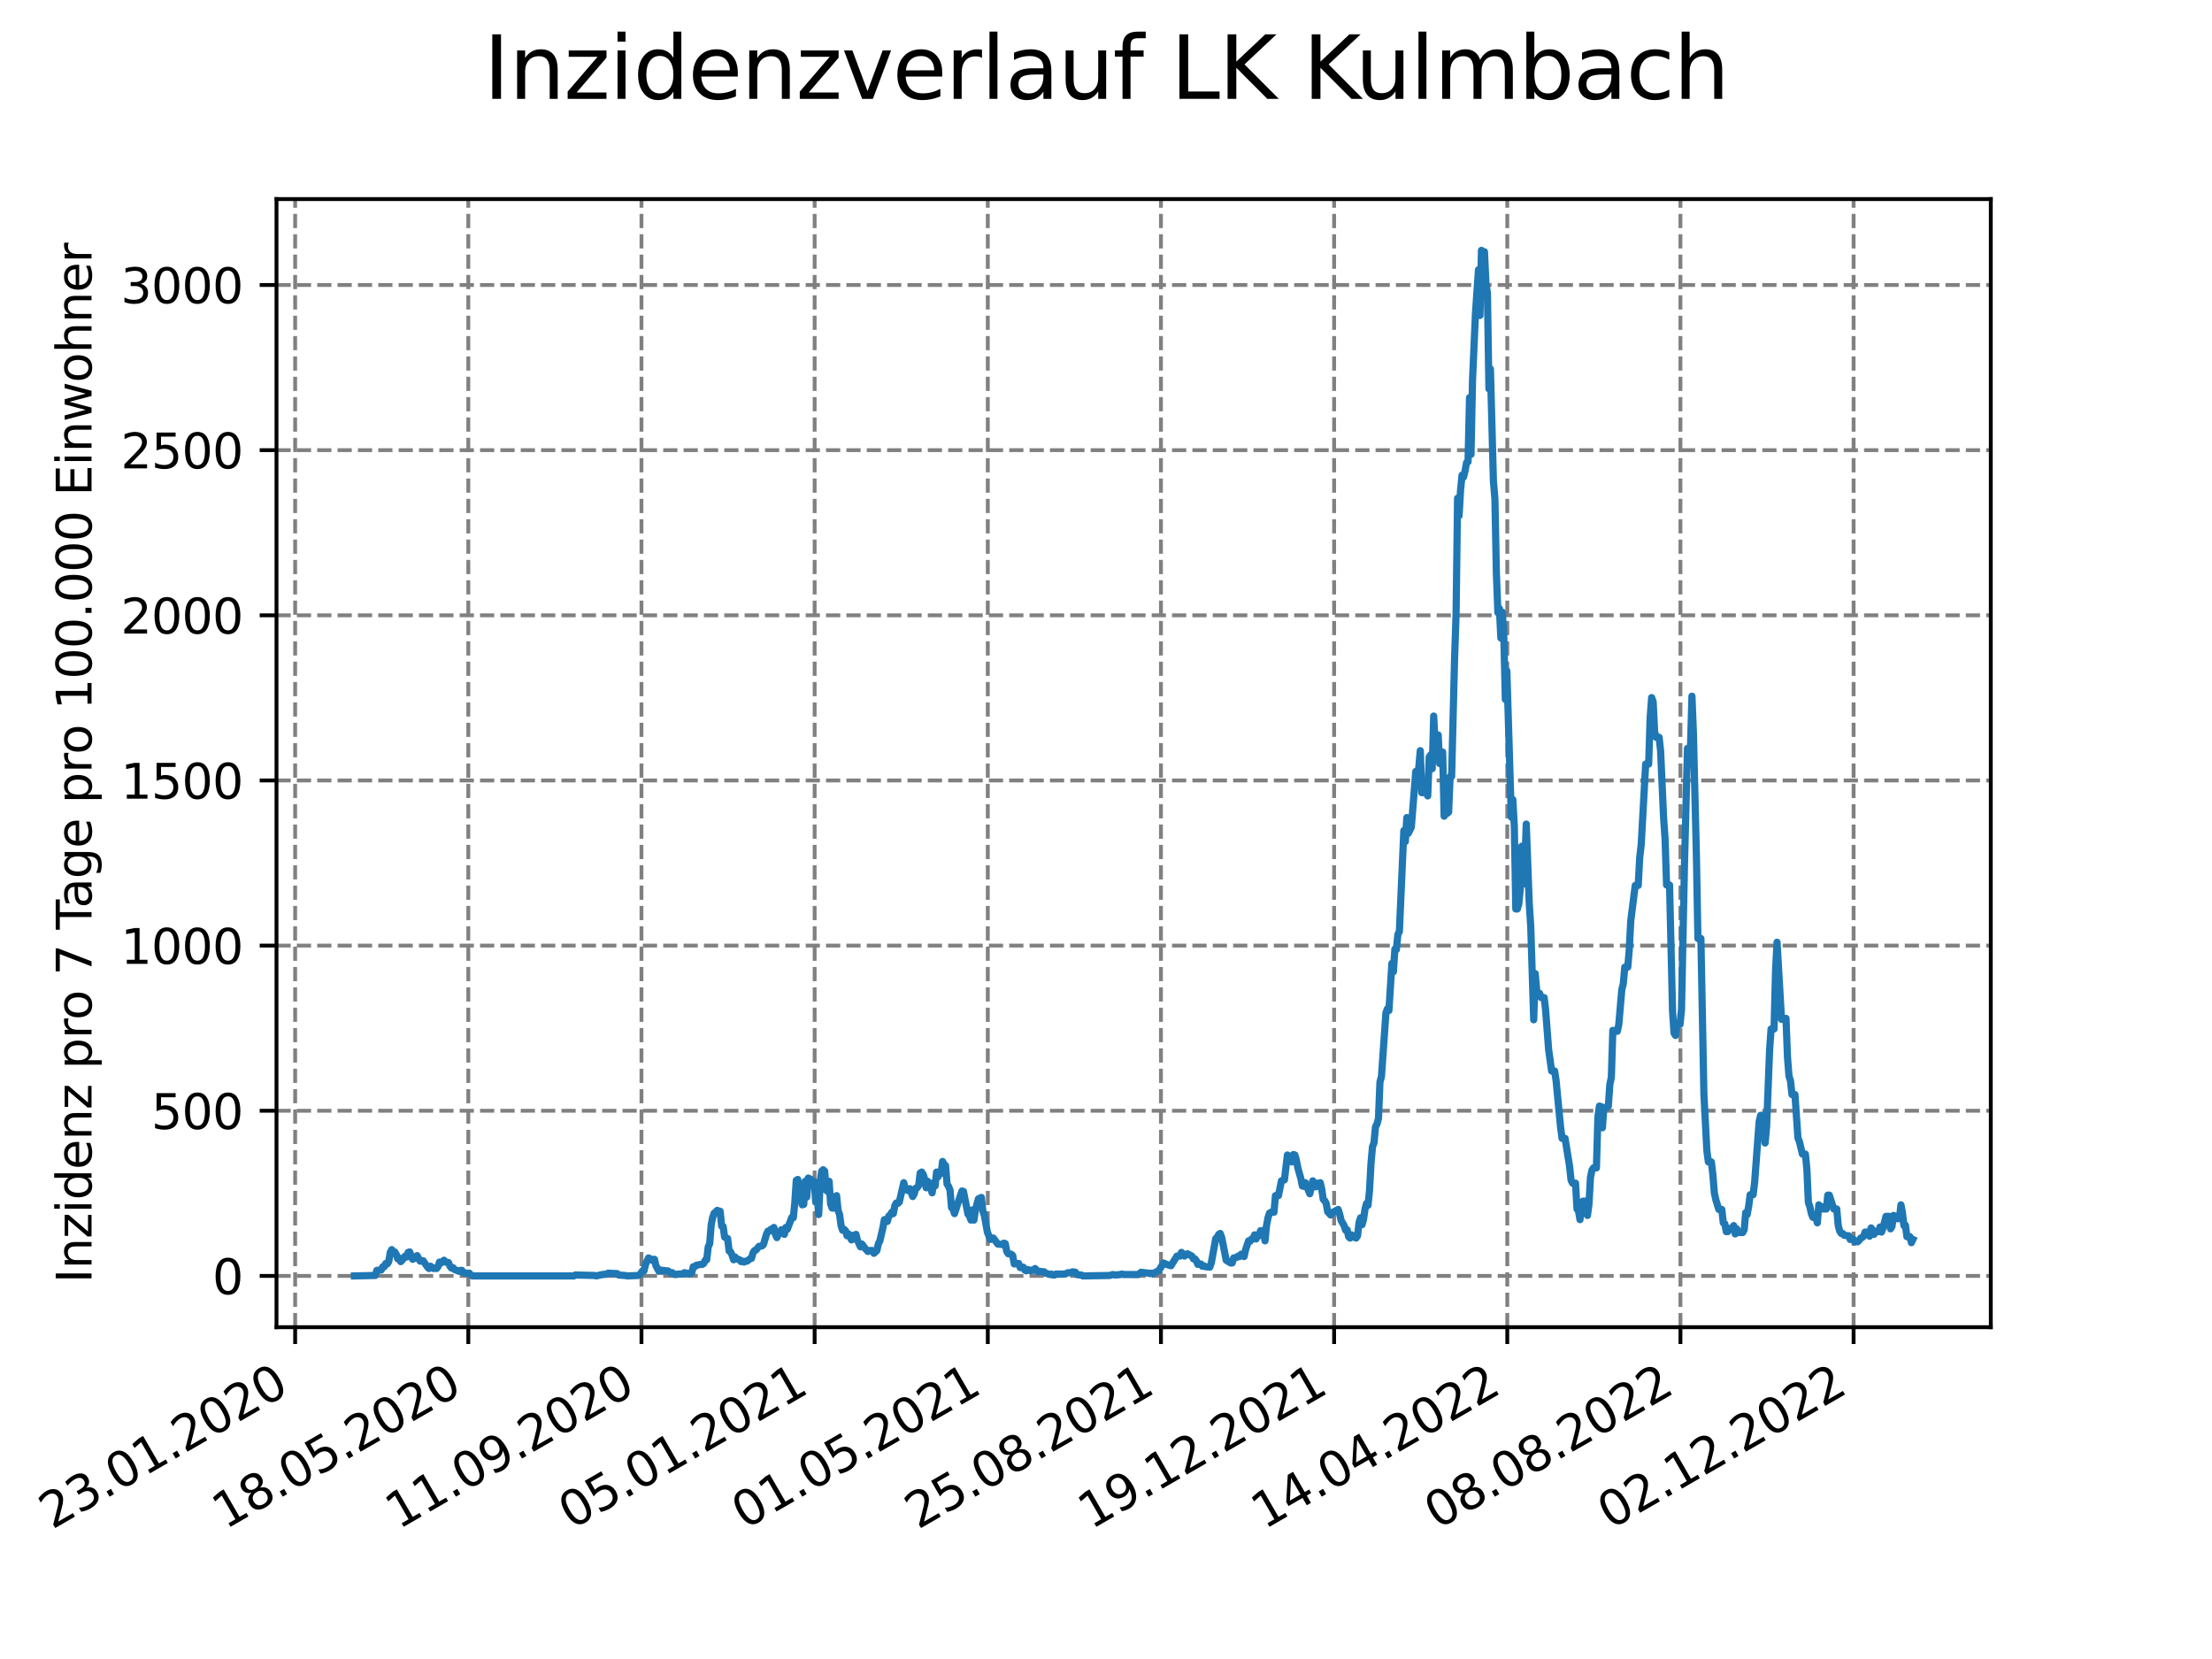 <?xml version="1.0" encoding="utf-8" standalone="no"?>
<!DOCTYPE svg PUBLIC "-//W3C//DTD SVG 1.1//EN"
  "http://www.w3.org/Graphics/SVG/1.1/DTD/svg11.dtd">
<svg xmlns:xlink="http://www.w3.org/1999/xlink" width="460.8pt" height="345.6pt" viewBox="0 0 460.8 345.6" xmlns="http://www.w3.org/2000/svg" version="1.1">
 <defs>
  <style type="text/css">*{stroke-linejoin: round; stroke-linecap: butt}</style>
 </defs>
 <g id="figure_1">
  <g id="patch_1">
   <path d="M 0 345.6 
L 460.8 345.6 
L 460.8 0 
L 0 0 
z
" style="fill: #ffffff"/>
  </g>
  <g id="axes_1">
   <g id="patch_2">
    <path d="M 57.6 276.48 
L 414.72 276.48 
L 414.72 41.472 
L 57.6 41.472 
z
" style="fill: #ffffff"/>
   </g>
   <g id="matplotlib.axis_1">
    <g id="xtick_1">
     <g id="line2d_1">
      <path d="M 61.485 276.48 
L 61.485 41.472 
" clip-path="url(#p7629618ef4)" style="fill: none; stroke-dasharray: 2.96,1.28; stroke-dashoffset: 0; stroke: #808080; stroke-width: 0.8"/>
     </g>
     <g id="line2d_2">
      <defs>
       <path id="m0c448366a6" d="M 0 0 
L 0 3.5 
" style="stroke: #000000; stroke-width: 0.8"/>
      </defs>
      <g>
       <use xlink:href="#m0c448366a6" x="61.485" y="276.48" style="stroke: #000000; stroke-width: 0.8"/>
      </g>
     </g>
     <g id="text_1">
      <!-- 23.01.2020 -->
      <g transform="translate(10.859 318.689) rotate(-30) scale(0.1 -0.1)">
       <defs>
        <path id="DejaVuSans-32" d="M 1228 531 
L 3431 531 
L 3431 0 
L 469 0 
L 469 531 
Q 828 903 1448 1529 
Q 2069 2156 2228 2338 
Q 2531 2678 2651 2914 
Q 2772 3150 2772 3378 
Q 2772 3750 2511 3984 
Q 2250 4219 1831 4219 
Q 1534 4219 1204 4116 
Q 875 4013 500 3803 
L 500 4441 
Q 881 4594 1212 4672 
Q 1544 4750 1819 4750 
Q 2544 4750 2975 4387 
Q 3406 4025 3406 3419 
Q 3406 3131 3298 2873 
Q 3191 2616 2906 2266 
Q 2828 2175 2409 1742 
Q 1991 1309 1228 531 
z
" transform="scale(0.016)"/>
        <path id="DejaVuSans-33" d="M 2597 2516 
Q 3050 2419 3304 2112 
Q 3559 1806 3559 1356 
Q 3559 666 3084 287 
Q 2609 -91 1734 -91 
Q 1441 -91 1130 -33 
Q 819 25 488 141 
L 488 750 
Q 750 597 1062 519 
Q 1375 441 1716 441 
Q 2309 441 2620 675 
Q 2931 909 2931 1356 
Q 2931 1769 2642 2001 
Q 2353 2234 1838 2234 
L 1294 2234 
L 1294 2753 
L 1863 2753 
Q 2328 2753 2575 2939 
Q 2822 3125 2822 3475 
Q 2822 3834 2567 4026 
Q 2313 4219 1838 4219 
Q 1578 4219 1281 4162 
Q 984 4106 628 3988 
L 628 4550 
Q 988 4650 1302 4700 
Q 1616 4750 1894 4750 
Q 2613 4750 3031 4423 
Q 3450 4097 3450 3541 
Q 3450 3153 3228 2886 
Q 3006 2619 2597 2516 
z
" transform="scale(0.016)"/>
        <path id="DejaVuSans-2e" d="M 684 794 
L 1344 794 
L 1344 0 
L 684 0 
L 684 794 
z
" transform="scale(0.016)"/>
        <path id="DejaVuSans-30" d="M 2034 4250 
Q 1547 4250 1301 3770 
Q 1056 3291 1056 2328 
Q 1056 1369 1301 889 
Q 1547 409 2034 409 
Q 2525 409 2770 889 
Q 3016 1369 3016 2328 
Q 3016 3291 2770 3770 
Q 2525 4250 2034 4250 
z
M 2034 4750 
Q 2819 4750 3233 4129 
Q 3647 3509 3647 2328 
Q 3647 1150 3233 529 
Q 2819 -91 2034 -91 
Q 1250 -91 836 529 
Q 422 1150 422 2328 
Q 422 3509 836 4129 
Q 1250 4750 2034 4750 
z
" transform="scale(0.016)"/>
        <path id="DejaVuSans-31" d="M 794 531 
L 1825 531 
L 1825 4091 
L 703 3866 
L 703 4441 
L 1819 4666 
L 2450 4666 
L 2450 531 
L 3481 531 
L 3481 0 
L 794 0 
L 794 531 
z
" transform="scale(0.016)"/>
       </defs>
       <use xlink:href="#DejaVuSans-32"/>
       <use xlink:href="#DejaVuSans-33" x="63.623"/>
       <use xlink:href="#DejaVuSans-2e" x="127.246"/>
       <use xlink:href="#DejaVuSans-30" x="159.033"/>
       <use xlink:href="#DejaVuSans-31" x="222.656"/>
       <use xlink:href="#DejaVuSans-2e" x="286.279"/>
       <use xlink:href="#DejaVuSans-32" x="318.066"/>
       <use xlink:href="#DejaVuSans-30" x="381.689"/>
       <use xlink:href="#DejaVuSans-32" x="445.312"/>
       <use xlink:href="#DejaVuSans-30" x="508.936"/>
      </g>
     </g>
    </g>
    <g id="xtick_2">
     <g id="line2d_3">
      <path d="M 97.557 276.48 
L 97.557 41.472 
" clip-path="url(#p7629618ef4)" style="fill: none; stroke-dasharray: 2.96,1.28; stroke-dashoffset: 0; stroke: #808080; stroke-width: 0.8"/>
     </g>
     <g id="line2d_4">
      <g>
       <use xlink:href="#m0c448366a6" x="97.557" y="276.48" style="stroke: #000000; stroke-width: 0.8"/>
      </g>
     </g>
     <g id="text_2">
      <!-- 18.05.2020 -->
      <g transform="translate(46.932 318.689) rotate(-30) scale(0.1 -0.1)">
       <defs>
        <path id="DejaVuSans-38" d="M 2034 2216 
Q 1584 2216 1326 1975 
Q 1069 1734 1069 1313 
Q 1069 891 1326 650 
Q 1584 409 2034 409 
Q 2484 409 2743 651 
Q 3003 894 3003 1313 
Q 3003 1734 2745 1975 
Q 2488 2216 2034 2216 
z
M 1403 2484 
Q 997 2584 770 2862 
Q 544 3141 544 3541 
Q 544 4100 942 4425 
Q 1341 4750 2034 4750 
Q 2731 4750 3128 4425 
Q 3525 4100 3525 3541 
Q 3525 3141 3298 2862 
Q 3072 2584 2669 2484 
Q 3125 2378 3379 2068 
Q 3634 1759 3634 1313 
Q 3634 634 3220 271 
Q 2806 -91 2034 -91 
Q 1263 -91 848 271 
Q 434 634 434 1313 
Q 434 1759 690 2068 
Q 947 2378 1403 2484 
z
M 1172 3481 
Q 1172 3119 1398 2916 
Q 1625 2713 2034 2713 
Q 2441 2713 2670 2916 
Q 2900 3119 2900 3481 
Q 2900 3844 2670 4047 
Q 2441 4250 2034 4250 
Q 1625 4250 1398 4047 
Q 1172 3844 1172 3481 
z
" transform="scale(0.016)"/>
        <path id="DejaVuSans-35" d="M 691 4666 
L 3169 4666 
L 3169 4134 
L 1269 4134 
L 1269 2991 
Q 1406 3038 1543 3061 
Q 1681 3084 1819 3084 
Q 2600 3084 3056 2656 
Q 3513 2228 3513 1497 
Q 3513 744 3044 326 
Q 2575 -91 1722 -91 
Q 1428 -91 1123 -41 
Q 819 9 494 109 
L 494 744 
Q 775 591 1075 516 
Q 1375 441 1709 441 
Q 2250 441 2565 725 
Q 2881 1009 2881 1497 
Q 2881 1984 2565 2268 
Q 2250 2553 1709 2553 
Q 1456 2553 1204 2497 
Q 953 2441 691 2322 
L 691 4666 
z
" transform="scale(0.016)"/>
       </defs>
       <use xlink:href="#DejaVuSans-31"/>
       <use xlink:href="#DejaVuSans-38" x="63.623"/>
       <use xlink:href="#DejaVuSans-2e" x="127.246"/>
       <use xlink:href="#DejaVuSans-30" x="159.033"/>
       <use xlink:href="#DejaVuSans-35" x="222.656"/>
       <use xlink:href="#DejaVuSans-2e" x="286.279"/>
       <use xlink:href="#DejaVuSans-32" x="318.066"/>
       <use xlink:href="#DejaVuSans-30" x="381.689"/>
       <use xlink:href="#DejaVuSans-32" x="445.312"/>
       <use xlink:href="#DejaVuSans-30" x="508.936"/>
      </g>
     </g>
    </g>
    <g id="xtick_3">
     <g id="line2d_5">
      <path d="M 133.63 276.48 
L 133.63 41.472 
" clip-path="url(#p7629618ef4)" style="fill: none; stroke-dasharray: 2.96,1.28; stroke-dashoffset: 0; stroke: #808080; stroke-width: 0.8"/>
     </g>
     <g id="line2d_6">
      <g>
       <use xlink:href="#m0c448366a6" x="133.63" y="276.48" style="stroke: #000000; stroke-width: 0.8"/>
      </g>
     </g>
     <g id="text_3">
      <!-- 11.09.2020 -->
      <g transform="translate(83.005 318.689) rotate(-30) scale(0.1 -0.1)">
       <defs>
        <path id="DejaVuSans-39" d="M 703 97 
L 703 672 
Q 941 559 1184 500 
Q 1428 441 1663 441 
Q 2288 441 2617 861 
Q 2947 1281 2994 2138 
Q 2813 1869 2534 1725 
Q 2256 1581 1919 1581 
Q 1219 1581 811 2004 
Q 403 2428 403 3163 
Q 403 3881 828 4315 
Q 1253 4750 1959 4750 
Q 2769 4750 3195 4129 
Q 3622 3509 3622 2328 
Q 3622 1225 3098 567 
Q 2575 -91 1691 -91 
Q 1453 -91 1209 -44 
Q 966 3 703 97 
z
M 1959 2075 
Q 2384 2075 2632 2365 
Q 2881 2656 2881 3163 
Q 2881 3666 2632 3958 
Q 2384 4250 1959 4250 
Q 1534 4250 1286 3958 
Q 1038 3666 1038 3163 
Q 1038 2656 1286 2365 
Q 1534 2075 1959 2075 
z
" transform="scale(0.016)"/>
       </defs>
       <use xlink:href="#DejaVuSans-31"/>
       <use xlink:href="#DejaVuSans-31" x="63.623"/>
       <use xlink:href="#DejaVuSans-2e" x="127.246"/>
       <use xlink:href="#DejaVuSans-30" x="159.033"/>
       <use xlink:href="#DejaVuSans-39" x="222.656"/>
       <use xlink:href="#DejaVuSans-2e" x="286.279"/>
       <use xlink:href="#DejaVuSans-32" x="318.066"/>
       <use xlink:href="#DejaVuSans-30" x="381.689"/>
       <use xlink:href="#DejaVuSans-32" x="445.312"/>
       <use xlink:href="#DejaVuSans-30" x="508.936"/>
      </g>
     </g>
    </g>
    <g id="xtick_4">
     <g id="line2d_7">
      <path d="M 169.703 276.48 
L 169.703 41.472 
" clip-path="url(#p7629618ef4)" style="fill: none; stroke-dasharray: 2.96,1.28; stroke-dashoffset: 0; stroke: #808080; stroke-width: 0.8"/>
     </g>
     <g id="line2d_8">
      <g>
       <use xlink:href="#m0c448366a6" x="169.703" y="276.48" style="stroke: #000000; stroke-width: 0.8"/>
      </g>
     </g>
     <g id="text_4">
      <!-- 05.01.2021 -->
      <g transform="translate(119.078 318.689) rotate(-30) scale(0.1 -0.1)">
       <use xlink:href="#DejaVuSans-30"/>
       <use xlink:href="#DejaVuSans-35" x="63.623"/>
       <use xlink:href="#DejaVuSans-2e" x="127.246"/>
       <use xlink:href="#DejaVuSans-30" x="159.033"/>
       <use xlink:href="#DejaVuSans-31" x="222.656"/>
       <use xlink:href="#DejaVuSans-2e" x="286.279"/>
       <use xlink:href="#DejaVuSans-32" x="318.066"/>
       <use xlink:href="#DejaVuSans-30" x="381.689"/>
       <use xlink:href="#DejaVuSans-32" x="445.312"/>
       <use xlink:href="#DejaVuSans-31" x="508.936"/>
      </g>
     </g>
    </g>
    <g id="xtick_5">
     <g id="line2d_9">
      <path d="M 205.775 276.48 
L 205.775 41.472 
" clip-path="url(#p7629618ef4)" style="fill: none; stroke-dasharray: 2.96,1.28; stroke-dashoffset: 0; stroke: #808080; stroke-width: 0.8"/>
     </g>
     <g id="line2d_10">
      <g>
       <use xlink:href="#m0c448366a6" x="205.775" y="276.48" style="stroke: #000000; stroke-width: 0.8"/>
      </g>
     </g>
     <g id="text_5">
      <!-- 01.05.2021 -->
      <g transform="translate(155.15 318.689) rotate(-30) scale(0.1 -0.1)">
       <use xlink:href="#DejaVuSans-30"/>
       <use xlink:href="#DejaVuSans-31" x="63.623"/>
       <use xlink:href="#DejaVuSans-2e" x="127.246"/>
       <use xlink:href="#DejaVuSans-30" x="159.033"/>
       <use xlink:href="#DejaVuSans-35" x="222.656"/>
       <use xlink:href="#DejaVuSans-2e" x="286.279"/>
       <use xlink:href="#DejaVuSans-32" x="318.066"/>
       <use xlink:href="#DejaVuSans-30" x="381.689"/>
       <use xlink:href="#DejaVuSans-32" x="445.312"/>
       <use xlink:href="#DejaVuSans-31" x="508.936"/>
      </g>
     </g>
    </g>
    <g id="xtick_6">
     <g id="line2d_11">
      <path d="M 241.848 276.48 
L 241.848 41.472 
" clip-path="url(#p7629618ef4)" style="fill: none; stroke-dasharray: 2.96,1.28; stroke-dashoffset: 0; stroke: #808080; stroke-width: 0.8"/>
     </g>
     <g id="line2d_12">
      <g>
       <use xlink:href="#m0c448366a6" x="241.848" y="276.48" style="stroke: #000000; stroke-width: 0.8"/>
      </g>
     </g>
     <g id="text_6">
      <!-- 25.08.2021 -->
      <g transform="translate(191.223 318.689) rotate(-30) scale(0.1 -0.1)">
       <use xlink:href="#DejaVuSans-32"/>
       <use xlink:href="#DejaVuSans-35" x="63.623"/>
       <use xlink:href="#DejaVuSans-2e" x="127.246"/>
       <use xlink:href="#DejaVuSans-30" x="159.033"/>
       <use xlink:href="#DejaVuSans-38" x="222.656"/>
       <use xlink:href="#DejaVuSans-2e" x="286.279"/>
       <use xlink:href="#DejaVuSans-32" x="318.066"/>
       <use xlink:href="#DejaVuSans-30" x="381.689"/>
       <use xlink:href="#DejaVuSans-32" x="445.312"/>
       <use xlink:href="#DejaVuSans-31" x="508.936"/>
      </g>
     </g>
    </g>
    <g id="xtick_7">
     <g id="line2d_13">
      <path d="M 277.921 276.48 
L 277.921 41.472 
" clip-path="url(#p7629618ef4)" style="fill: none; stroke-dasharray: 2.96,1.28; stroke-dashoffset: 0; stroke: #808080; stroke-width: 0.8"/>
     </g>
     <g id="line2d_14">
      <g>
       <use xlink:href="#m0c448366a6" x="277.921" y="276.48" style="stroke: #000000; stroke-width: 0.8"/>
      </g>
     </g>
     <g id="text_7">
      <!-- 19.12.2021 -->
      <g transform="translate(227.296 318.689) rotate(-30) scale(0.1 -0.1)">
       <use xlink:href="#DejaVuSans-31"/>
       <use xlink:href="#DejaVuSans-39" x="63.623"/>
       <use xlink:href="#DejaVuSans-2e" x="127.246"/>
       <use xlink:href="#DejaVuSans-31" x="159.033"/>
       <use xlink:href="#DejaVuSans-32" x="222.656"/>
       <use xlink:href="#DejaVuSans-2e" x="286.279"/>
       <use xlink:href="#DejaVuSans-32" x="318.066"/>
       <use xlink:href="#DejaVuSans-30" x="381.689"/>
       <use xlink:href="#DejaVuSans-32" x="445.312"/>
       <use xlink:href="#DejaVuSans-31" x="508.936"/>
      </g>
     </g>
    </g>
    <g id="xtick_8">
     <g id="line2d_15">
      <path d="M 313.994 276.48 
L 313.994 41.472 
" clip-path="url(#p7629618ef4)" style="fill: none; stroke-dasharray: 2.96,1.28; stroke-dashoffset: 0; stroke: #808080; stroke-width: 0.8"/>
     </g>
     <g id="line2d_16">
      <g>
       <use xlink:href="#m0c448366a6" x="313.994" y="276.48" style="stroke: #000000; stroke-width: 0.8"/>
      </g>
     </g>
     <g id="text_8">
      <!-- 14.04.2022 -->
      <g transform="translate(263.368 318.689) rotate(-30) scale(0.1 -0.1)">
       <defs>
        <path id="DejaVuSans-34" d="M 2419 4116 
L 825 1625 
L 2419 1625 
L 2419 4116 
z
M 2253 4666 
L 3047 4666 
L 3047 1625 
L 3713 1625 
L 3713 1100 
L 3047 1100 
L 3047 0 
L 2419 0 
L 2419 1100 
L 313 1100 
L 313 1709 
L 2253 4666 
z
" transform="scale(0.016)"/>
       </defs>
       <use xlink:href="#DejaVuSans-31"/>
       <use xlink:href="#DejaVuSans-34" x="63.623"/>
       <use xlink:href="#DejaVuSans-2e" x="127.246"/>
       <use xlink:href="#DejaVuSans-30" x="159.033"/>
       <use xlink:href="#DejaVuSans-34" x="222.656"/>
       <use xlink:href="#DejaVuSans-2e" x="286.279"/>
       <use xlink:href="#DejaVuSans-32" x="318.066"/>
       <use xlink:href="#DejaVuSans-30" x="381.689"/>
       <use xlink:href="#DejaVuSans-32" x="445.312"/>
       <use xlink:href="#DejaVuSans-32" x="508.936"/>
      </g>
     </g>
    </g>
    <g id="xtick_9">
     <g id="line2d_17">
      <path d="M 350.066 276.48 
L 350.066 41.472 
" clip-path="url(#p7629618ef4)" style="fill: none; stroke-dasharray: 2.96,1.28; stroke-dashoffset: 0; stroke: #808080; stroke-width: 0.8"/>
     </g>
     <g id="line2d_18">
      <g>
       <use xlink:href="#m0c448366a6" x="350.066" y="276.48" style="stroke: #000000; stroke-width: 0.8"/>
      </g>
     </g>
     <g id="text_9">
      <!-- 08.08.2022 -->
      <g transform="translate(299.441 318.689) rotate(-30) scale(0.1 -0.1)">
       <use xlink:href="#DejaVuSans-30"/>
       <use xlink:href="#DejaVuSans-38" x="63.623"/>
       <use xlink:href="#DejaVuSans-2e" x="127.246"/>
       <use xlink:href="#DejaVuSans-30" x="159.033"/>
       <use xlink:href="#DejaVuSans-38" x="222.656"/>
       <use xlink:href="#DejaVuSans-2e" x="286.279"/>
       <use xlink:href="#DejaVuSans-32" x="318.066"/>
       <use xlink:href="#DejaVuSans-30" x="381.689"/>
       <use xlink:href="#DejaVuSans-32" x="445.312"/>
       <use xlink:href="#DejaVuSans-32" x="508.936"/>
      </g>
     </g>
    </g>
    <g id="xtick_10">
     <g id="line2d_19">
      <path d="M 386.139 276.48 
L 386.139 41.472 
" clip-path="url(#p7629618ef4)" style="fill: none; stroke-dasharray: 2.96,1.28; stroke-dashoffset: 0; stroke: #808080; stroke-width: 0.8"/>
     </g>
     <g id="line2d_20">
      <g>
       <use xlink:href="#m0c448366a6" x="386.139" y="276.48" style="stroke: #000000; stroke-width: 0.8"/>
      </g>
     </g>
     <g id="text_10">
      <!-- 02.12.2022 -->
      <g transform="translate(335.514 318.689) rotate(-30) scale(0.1 -0.1)">
       <use xlink:href="#DejaVuSans-30"/>
       <use xlink:href="#DejaVuSans-32" x="63.623"/>
       <use xlink:href="#DejaVuSans-2e" x="127.246"/>
       <use xlink:href="#DejaVuSans-31" x="159.033"/>
       <use xlink:href="#DejaVuSans-32" x="222.656"/>
       <use xlink:href="#DejaVuSans-2e" x="286.279"/>
       <use xlink:href="#DejaVuSans-32" x="318.066"/>
       <use xlink:href="#DejaVuSans-30" x="381.689"/>
       <use xlink:href="#DejaVuSans-32" x="445.312"/>
       <use xlink:href="#DejaVuSans-32" x="508.936"/>
      </g>
     </g>
    </g>
   </g>
   <g id="matplotlib.axis_2">
    <g id="ytick_1">
     <g id="line2d_21">
      <path d="M 57.6 265.798 
L 414.72 265.798 
" clip-path="url(#p7629618ef4)" style="fill: none; stroke-dasharray: 2.96,1.28; stroke-dashoffset: 0; stroke: #808080; stroke-width: 0.8"/>
     </g>
     <g id="line2d_22">
      <defs>
       <path id="m4fe80137ae" d="M 0 0 
L -3.5 0 
" style="stroke: #000000; stroke-width: 0.8"/>
      </defs>
      <g>
       <use xlink:href="#m4fe80137ae" x="57.6" y="265.798" style="stroke: #000000; stroke-width: 0.8"/>
      </g>
     </g>
     <g id="text_11">
      <!-- 0 -->
      <g transform="translate(44.237 269.597) scale(0.1 -0.1)">
       <use xlink:href="#DejaVuSans-30"/>
      </g>
     </g>
    </g>
    <g id="ytick_2">
     <g id="line2d_23">
      <path d="M 57.6 231.393 
L 414.72 231.393 
" clip-path="url(#p7629618ef4)" style="fill: none; stroke-dasharray: 2.96,1.28; stroke-dashoffset: 0; stroke: #808080; stroke-width: 0.8"/>
     </g>
     <g id="line2d_24">
      <g>
       <use xlink:href="#m4fe80137ae" x="57.6" y="231.393" style="stroke: #000000; stroke-width: 0.8"/>
      </g>
     </g>
     <g id="text_12">
      <!-- 500 -->
      <g transform="translate(31.512 235.192) scale(0.1 -0.1)">
       <use xlink:href="#DejaVuSans-35"/>
       <use xlink:href="#DejaVuSans-30" x="63.623"/>
       <use xlink:href="#DejaVuSans-30" x="127.246"/>
      </g>
     </g>
    </g>
    <g id="ytick_3">
     <g id="line2d_25">
      <path d="M 57.6 196.988 
L 414.72 196.988 
" clip-path="url(#p7629618ef4)" style="fill: none; stroke-dasharray: 2.96,1.28; stroke-dashoffset: 0; stroke: #808080; stroke-width: 0.8"/>
     </g>
     <g id="line2d_26">
      <g>
       <use xlink:href="#m4fe80137ae" x="57.6" y="196.988" style="stroke: #000000; stroke-width: 0.8"/>
      </g>
     </g>
     <g id="text_13">
      <!-- 1000 -->
      <g transform="translate(25.15 200.787) scale(0.1 -0.1)">
       <use xlink:href="#DejaVuSans-31"/>
       <use xlink:href="#DejaVuSans-30" x="63.623"/>
       <use xlink:href="#DejaVuSans-30" x="127.246"/>
       <use xlink:href="#DejaVuSans-30" x="190.869"/>
      </g>
     </g>
    </g>
    <g id="ytick_4">
     <g id="line2d_27">
      <path d="M 57.6 162.583 
L 414.72 162.583 
" clip-path="url(#p7629618ef4)" style="fill: none; stroke-dasharray: 2.96,1.28; stroke-dashoffset: 0; stroke: #808080; stroke-width: 0.8"/>
     </g>
     <g id="line2d_28">
      <g>
       <use xlink:href="#m4fe80137ae" x="57.6" y="162.583" style="stroke: #000000; stroke-width: 0.8"/>
      </g>
     </g>
     <g id="text_14">
      <!-- 1500 -->
      <g transform="translate(25.15 166.382) scale(0.1 -0.1)">
       <use xlink:href="#DejaVuSans-31"/>
       <use xlink:href="#DejaVuSans-35" x="63.623"/>
       <use xlink:href="#DejaVuSans-30" x="127.246"/>
       <use xlink:href="#DejaVuSans-30" x="190.869"/>
      </g>
     </g>
    </g>
    <g id="ytick_5">
     <g id="line2d_29">
      <path d="M 57.6 128.177 
L 414.72 128.177 
" clip-path="url(#p7629618ef4)" style="fill: none; stroke-dasharray: 2.96,1.28; stroke-dashoffset: 0; stroke: #808080; stroke-width: 0.8"/>
     </g>
     <g id="line2d_30">
      <g>
       <use xlink:href="#m4fe80137ae" x="57.6" y="128.177" style="stroke: #000000; stroke-width: 0.8"/>
      </g>
     </g>
     <g id="text_15">
      <!-- 2000 -->
      <g transform="translate(25.15 131.977) scale(0.1 -0.1)">
       <use xlink:href="#DejaVuSans-32"/>
       <use xlink:href="#DejaVuSans-30" x="63.623"/>
       <use xlink:href="#DejaVuSans-30" x="127.246"/>
       <use xlink:href="#DejaVuSans-30" x="190.869"/>
      </g>
     </g>
    </g>
    <g id="ytick_6">
     <g id="line2d_31">
      <path d="M 57.6 93.772 
L 414.72 93.772 
" clip-path="url(#p7629618ef4)" style="fill: none; stroke-dasharray: 2.96,1.28; stroke-dashoffset: 0; stroke: #808080; stroke-width: 0.8"/>
     </g>
     <g id="line2d_32">
      <g>
       <use xlink:href="#m4fe80137ae" x="57.6" y="93.772" style="stroke: #000000; stroke-width: 0.8"/>
      </g>
     </g>
     <g id="text_16">
      <!-- 2500 -->
      <g transform="translate(25.15 97.572) scale(0.1 -0.1)">
       <use xlink:href="#DejaVuSans-32"/>
       <use xlink:href="#DejaVuSans-35" x="63.623"/>
       <use xlink:href="#DejaVuSans-30" x="127.246"/>
       <use xlink:href="#DejaVuSans-30" x="190.869"/>
      </g>
     </g>
    </g>
    <g id="ytick_7">
     <g id="line2d_33">
      <path d="M 57.6 59.367 
L 414.72 59.367 
" clip-path="url(#p7629618ef4)" style="fill: none; stroke-dasharray: 2.96,1.28; stroke-dashoffset: 0; stroke: #808080; stroke-width: 0.8"/>
     </g>
     <g id="line2d_34">
      <g>
       <use xlink:href="#m4fe80137ae" x="57.6" y="59.367" style="stroke: #000000; stroke-width: 0.8"/>
      </g>
     </g>
     <g id="text_17">
      <!-- 3000 -->
      <g transform="translate(25.15 63.167) scale(0.1 -0.1)">
       <use xlink:href="#DejaVuSans-33"/>
       <use xlink:href="#DejaVuSans-30" x="63.623"/>
       <use xlink:href="#DejaVuSans-30" x="127.246"/>
       <use xlink:href="#DejaVuSans-30" x="190.869"/>
      </g>
     </g>
    </g>
    <g id="text_18">
     <!-- Inzidenz pro 7 Tage pro 100.000 Einwohner -->
     <g transform="translate(19.07 267.301) rotate(-90) scale(0.1 -0.1)">
      <defs>
       <path id="DejaVuSans-49" d="M 628 4666 
L 1259 4666 
L 1259 0 
L 628 0 
L 628 4666 
z
" transform="scale(0.016)"/>
       <path id="DejaVuSans-6e" d="M 3513 2113 
L 3513 0 
L 2938 0 
L 2938 2094 
Q 2938 2591 2744 2837 
Q 2550 3084 2163 3084 
Q 1697 3084 1428 2787 
Q 1159 2491 1159 1978 
L 1159 0 
L 581 0 
L 581 3500 
L 1159 3500 
L 1159 2956 
Q 1366 3272 1645 3428 
Q 1925 3584 2291 3584 
Q 2894 3584 3203 3211 
Q 3513 2838 3513 2113 
z
" transform="scale(0.016)"/>
       <path id="DejaVuSans-7a" d="M 353 3500 
L 3084 3500 
L 3084 2975 
L 922 459 
L 3084 459 
L 3084 0 
L 275 0 
L 275 525 
L 2438 3041 
L 353 3041 
L 353 3500 
z
" transform="scale(0.016)"/>
       <path id="DejaVuSans-69" d="M 603 3500 
L 1178 3500 
L 1178 0 
L 603 0 
L 603 3500 
z
M 603 4863 
L 1178 4863 
L 1178 4134 
L 603 4134 
L 603 4863 
z
" transform="scale(0.016)"/>
       <path id="DejaVuSans-64" d="M 2906 2969 
L 2906 4863 
L 3481 4863 
L 3481 0 
L 2906 0 
L 2906 525 
Q 2725 213 2448 61 
Q 2172 -91 1784 -91 
Q 1150 -91 751 415 
Q 353 922 353 1747 
Q 353 2572 751 3078 
Q 1150 3584 1784 3584 
Q 2172 3584 2448 3432 
Q 2725 3281 2906 2969 
z
M 947 1747 
Q 947 1113 1208 752 
Q 1469 391 1925 391 
Q 2381 391 2643 752 
Q 2906 1113 2906 1747 
Q 2906 2381 2643 2742 
Q 2381 3103 1925 3103 
Q 1469 3103 1208 2742 
Q 947 2381 947 1747 
z
" transform="scale(0.016)"/>
       <path id="DejaVuSans-65" d="M 3597 1894 
L 3597 1613 
L 953 1613 
Q 991 1019 1311 708 
Q 1631 397 2203 397 
Q 2534 397 2845 478 
Q 3156 559 3463 722 
L 3463 178 
Q 3153 47 2828 -22 
Q 2503 -91 2169 -91 
Q 1331 -91 842 396 
Q 353 884 353 1716 
Q 353 2575 817 3079 
Q 1281 3584 2069 3584 
Q 2775 3584 3186 3129 
Q 3597 2675 3597 1894 
z
M 3022 2063 
Q 3016 2534 2758 2815 
Q 2500 3097 2075 3097 
Q 1594 3097 1305 2825 
Q 1016 2553 972 2059 
L 3022 2063 
z
" transform="scale(0.016)"/>
       <path id="DejaVuSans-20" transform="scale(0.016)"/>
       <path id="DejaVuSans-70" d="M 1159 525 
L 1159 -1331 
L 581 -1331 
L 581 3500 
L 1159 3500 
L 1159 2969 
Q 1341 3281 1617 3432 
Q 1894 3584 2278 3584 
Q 2916 3584 3314 3078 
Q 3713 2572 3713 1747 
Q 3713 922 3314 415 
Q 2916 -91 2278 -91 
Q 1894 -91 1617 61 
Q 1341 213 1159 525 
z
M 3116 1747 
Q 3116 2381 2855 2742 
Q 2594 3103 2138 3103 
Q 1681 3103 1420 2742 
Q 1159 2381 1159 1747 
Q 1159 1113 1420 752 
Q 1681 391 2138 391 
Q 2594 391 2855 752 
Q 3116 1113 3116 1747 
z
" transform="scale(0.016)"/>
       <path id="DejaVuSans-72" d="M 2631 2963 
Q 2534 3019 2420 3045 
Q 2306 3072 2169 3072 
Q 1681 3072 1420 2755 
Q 1159 2438 1159 1844 
L 1159 0 
L 581 0 
L 581 3500 
L 1159 3500 
L 1159 2956 
Q 1341 3275 1631 3429 
Q 1922 3584 2338 3584 
Q 2397 3584 2469 3576 
Q 2541 3569 2628 3553 
L 2631 2963 
z
" transform="scale(0.016)"/>
       <path id="DejaVuSans-6f" d="M 1959 3097 
Q 1497 3097 1228 2736 
Q 959 2375 959 1747 
Q 959 1119 1226 758 
Q 1494 397 1959 397 
Q 2419 397 2687 759 
Q 2956 1122 2956 1747 
Q 2956 2369 2687 2733 
Q 2419 3097 1959 3097 
z
M 1959 3584 
Q 2709 3584 3137 3096 
Q 3566 2609 3566 1747 
Q 3566 888 3137 398 
Q 2709 -91 1959 -91 
Q 1206 -91 779 398 
Q 353 888 353 1747 
Q 353 2609 779 3096 
Q 1206 3584 1959 3584 
z
" transform="scale(0.016)"/>
       <path id="DejaVuSans-37" d="M 525 4666 
L 3525 4666 
L 3525 4397 
L 1831 0 
L 1172 0 
L 2766 4134 
L 525 4134 
L 525 4666 
z
" transform="scale(0.016)"/>
       <path id="DejaVuSans-54" d="M -19 4666 
L 3928 4666 
L 3928 4134 
L 2272 4134 
L 2272 0 
L 1638 0 
L 1638 4134 
L -19 4134 
L -19 4666 
z
" transform="scale(0.016)"/>
       <path id="DejaVuSans-61" d="M 2194 1759 
Q 1497 1759 1228 1600 
Q 959 1441 959 1056 
Q 959 750 1161 570 
Q 1363 391 1709 391 
Q 2188 391 2477 730 
Q 2766 1069 2766 1631 
L 2766 1759 
L 2194 1759 
z
M 3341 1997 
L 3341 0 
L 2766 0 
L 2766 531 
Q 2569 213 2275 61 
Q 1981 -91 1556 -91 
Q 1019 -91 701 211 
Q 384 513 384 1019 
Q 384 1609 779 1909 
Q 1175 2209 1959 2209 
L 2766 2209 
L 2766 2266 
Q 2766 2663 2505 2880 
Q 2244 3097 1772 3097 
Q 1472 3097 1187 3025 
Q 903 2953 641 2809 
L 641 3341 
Q 956 3463 1253 3523 
Q 1550 3584 1831 3584 
Q 2591 3584 2966 3190 
Q 3341 2797 3341 1997 
z
" transform="scale(0.016)"/>
       <path id="DejaVuSans-67" d="M 2906 1791 
Q 2906 2416 2648 2759 
Q 2391 3103 1925 3103 
Q 1463 3103 1205 2759 
Q 947 2416 947 1791 
Q 947 1169 1205 825 
Q 1463 481 1925 481 
Q 2391 481 2648 825 
Q 2906 1169 2906 1791 
z
M 3481 434 
Q 3481 -459 3084 -895 
Q 2688 -1331 1869 -1331 
Q 1566 -1331 1297 -1286 
Q 1028 -1241 775 -1147 
L 775 -588 
Q 1028 -725 1275 -790 
Q 1522 -856 1778 -856 
Q 2344 -856 2625 -561 
Q 2906 -266 2906 331 
L 2906 616 
Q 2728 306 2450 153 
Q 2172 0 1784 0 
Q 1141 0 747 490 
Q 353 981 353 1791 
Q 353 2603 747 3093 
Q 1141 3584 1784 3584 
Q 2172 3584 2450 3431 
Q 2728 3278 2906 2969 
L 2906 3500 
L 3481 3500 
L 3481 434 
z
" transform="scale(0.016)"/>
       <path id="DejaVuSans-45" d="M 628 4666 
L 3578 4666 
L 3578 4134 
L 1259 4134 
L 1259 2753 
L 3481 2753 
L 3481 2222 
L 1259 2222 
L 1259 531 
L 3634 531 
L 3634 0 
L 628 0 
L 628 4666 
z
" transform="scale(0.016)"/>
       <path id="DejaVuSans-77" d="M 269 3500 
L 844 3500 
L 1563 769 
L 2278 3500 
L 2956 3500 
L 3675 769 
L 4391 3500 
L 4966 3500 
L 4050 0 
L 3372 0 
L 2619 2869 
L 1863 0 
L 1184 0 
L 269 3500 
z
" transform="scale(0.016)"/>
       <path id="DejaVuSans-68" d="M 3513 2113 
L 3513 0 
L 2938 0 
L 2938 2094 
Q 2938 2591 2744 2837 
Q 2550 3084 2163 3084 
Q 1697 3084 1428 2787 
Q 1159 2491 1159 1978 
L 1159 0 
L 581 0 
L 581 4863 
L 1159 4863 
L 1159 2956 
Q 1366 3272 1645 3428 
Q 1925 3584 2291 3584 
Q 2894 3584 3203 3211 
Q 3513 2838 3513 2113 
z
" transform="scale(0.016)"/>
      </defs>
      <use xlink:href="#DejaVuSans-49"/>
      <use xlink:href="#DejaVuSans-6e" x="29.492"/>
      <use xlink:href="#DejaVuSans-7a" x="92.871"/>
      <use xlink:href="#DejaVuSans-69" x="145.361"/>
      <use xlink:href="#DejaVuSans-64" x="173.145"/>
      <use xlink:href="#DejaVuSans-65" x="236.621"/>
      <use xlink:href="#DejaVuSans-6e" x="298.145"/>
      <use xlink:href="#DejaVuSans-7a" x="361.523"/>
      <use xlink:href="#DejaVuSans-20" x="414.014"/>
      <use xlink:href="#DejaVuSans-70" x="445.801"/>
      <use xlink:href="#DejaVuSans-72" x="509.277"/>
      <use xlink:href="#DejaVuSans-6f" x="548.141"/>
      <use xlink:href="#DejaVuSans-20" x="609.322"/>
      <use xlink:href="#DejaVuSans-37" x="641.109"/>
      <use xlink:href="#DejaVuSans-20" x="704.732"/>
      <use xlink:href="#DejaVuSans-54" x="736.52"/>
      <use xlink:href="#DejaVuSans-61" x="781.104"/>
      <use xlink:href="#DejaVuSans-67" x="842.383"/>
      <use xlink:href="#DejaVuSans-65" x="905.859"/>
      <use xlink:href="#DejaVuSans-20" x="967.383"/>
      <use xlink:href="#DejaVuSans-70" x="999.17"/>
      <use xlink:href="#DejaVuSans-72" x="1062.646"/>
      <use xlink:href="#DejaVuSans-6f" x="1101.51"/>
      <use xlink:href="#DejaVuSans-20" x="1162.691"/>
      <use xlink:href="#DejaVuSans-31" x="1194.479"/>
      <use xlink:href="#DejaVuSans-30" x="1258.102"/>
      <use xlink:href="#DejaVuSans-30" x="1321.725"/>
      <use xlink:href="#DejaVuSans-2e" x="1385.348"/>
      <use xlink:href="#DejaVuSans-30" x="1417.135"/>
      <use xlink:href="#DejaVuSans-30" x="1480.758"/>
      <use xlink:href="#DejaVuSans-30" x="1544.381"/>
      <use xlink:href="#DejaVuSans-20" x="1608.004"/>
      <use xlink:href="#DejaVuSans-45" x="1639.791"/>
      <use xlink:href="#DejaVuSans-69" x="1702.975"/>
      <use xlink:href="#DejaVuSans-6e" x="1730.758"/>
      <use xlink:href="#DejaVuSans-77" x="1794.137"/>
      <use xlink:href="#DejaVuSans-6f" x="1875.924"/>
      <use xlink:href="#DejaVuSans-68" x="1937.105"/>
      <use xlink:href="#DejaVuSans-6e" x="2000.484"/>
      <use xlink:href="#DejaVuSans-65" x="2063.863"/>
      <use xlink:href="#DejaVuSans-72" x="2125.387"/>
     </g>
    </g>
   </g>
   <g id="line2d_35">
    <path d="M 73.833 265.798 
L 78.186 265.702 
L 78.497 264.644 
L 79.43 264.548 
L 79.741 263.875 
L 80.052 263.875 
L 80.363 263.202 
L 80.674 263.298 
L 80.985 262.817 
L 81.296 260.894 
L 81.607 260.317 
L 81.918 260.798 
L 82.229 260.798 
L 82.54 261.279 
L 82.851 262.24 
L 83.162 262.048 
L 83.473 262.817 
L 83.784 262.529 
L 84.406 261.663 
L 84.717 261.856 
L 85.028 260.894 
L 85.339 260.798 
L 85.961 262.336 
L 86.583 262.048 
L 86.894 261.567 
L 87.515 262.721 
L 88.137 262.625 
L 89.07 263.971 
L 89.381 264.259 
L 89.692 263.779 
L 90.314 264.259 
L 90.625 264.163 
L 90.936 264.259 
L 91.247 263.875 
L 91.558 262.913 
L 91.869 263.106 
L 92.491 262.529 
L 92.802 262.913 
L 93.424 263.009 
L 93.735 263.779 
L 94.046 264.163 
L 94.357 264.067 
L 94.668 264.452 
L 95.601 264.836 
L 95.912 264.644 
L 96.223 264.644 
L 96.534 265.125 
L 97.156 265.221 
L 97.778 265.221 
L 98.089 265.606 
L 98.399 265.798 
L 119.546 265.798 
L 119.857 265.606 
L 123.899 265.702 
L 124.21 265.798 
L 125.454 265.509 
L 126.387 265.413 
L 126.698 265.221 
L 128.564 265.317 
L 128.875 265.606 
L 130.119 265.702 
L 130.741 265.798 
L 132.917 265.702 
L 133.228 265.606 
L 133.85 264.74 
L 134.161 264.74 
L 134.472 263.394 
L 135.094 262.048 
L 135.716 262.336 
L 136.027 262.625 
L 136.338 262.336 
L 136.649 263.683 
L 137.271 264.836 
L 137.582 264.548 
L 137.893 264.836 
L 138.204 264.644 
L 138.826 264.74 
L 139.137 264.74 
L 139.759 265.221 
L 140.07 265.125 
L 140.381 265.413 
L 140.692 265.509 
L 141.314 265.413 
L 142.247 265.413 
L 142.557 265.125 
L 143.49 265.317 
L 143.801 265.317 
L 144.112 265.125 
L 144.423 263.875 
L 144.734 263.875 
L 145.045 263.586 
L 145.978 263.394 
L 146.289 263.394 
L 146.6 263.202 
L 146.911 262.529 
L 147.222 262.433 
L 147.533 259.74 
L 147.844 259.067 
L 148.155 255.125 
L 148.466 253.587 
L 148.777 252.722 
L 149.088 252.529 
L 149.399 252.145 
L 150.021 252.337 
L 150.332 255.414 
L 150.643 255.51 
L 150.954 257.721 
L 151.576 258.01 
L 151.887 260.606 
L 152.198 260.798 
L 152.509 261.471 
L 152.82 262.433 
L 153.131 261.856 
L 153.442 262.24 
L 154.063 262.433 
L 154.374 262.817 
L 154.685 262.721 
L 154.996 262.913 
L 155.307 262.721 
L 155.618 262.721 
L 156.24 262.24 
L 156.551 262.144 
L 156.862 260.99 
L 157.173 260.51 
L 157.484 260.413 
L 158.106 259.644 
L 158.728 259.548 
L 159.039 259.26 
L 159.661 257.144 
L 159.972 256.471 
L 160.283 256.471 
L 160.594 256.087 
L 160.905 255.991 
L 161.216 255.702 
L 161.527 257.144 
L 161.838 257.817 
L 162.46 256.567 
L 162.771 256.183 
L 163.082 256.183 
L 163.393 257.144 
L 163.704 255.702 
L 164.015 256.087 
L 164.947 253.587 
L 165.258 253.683 
L 165.569 250.606 
L 165.88 245.895 
L 166.191 245.703 
L 166.813 249.549 
L 167.124 250.991 
L 167.435 250.895 
L 167.746 246.087 
L 168.057 249.356 
L 168.368 245.414 
L 168.99 245.703 
L 169.301 246.28 
L 169.612 246.183 
L 169.923 250.318 
L 170.234 249.068 
L 170.545 253.01 
L 170.856 246.183 
L 171.167 243.972 
L 171.478 243.683 
L 171.789 243.972 
L 172.1 247.914 
L 172.411 248.203 
L 172.722 246.087 
L 173.033 250.799 
L 173.344 251.664 
L 173.655 251.664 
L 173.966 251.375 
L 174.277 249.068 
L 174.588 252.145 
L 174.899 253.01 
L 175.21 255.318 
L 175.521 256.279 
L 175.831 256.087 
L 176.142 256.375 
L 176.453 257.433 
L 176.764 257.048 
L 177.386 258.298 
L 177.697 257.337 
L 178.008 257.337 
L 178.319 257.144 
L 178.63 258.394 
L 179.252 259.74 
L 179.563 259.164 
L 180.185 260.029 
L 180.807 260.702 
L 181.118 260.51 
L 181.74 260.51 
L 182.051 261.087 
L 182.673 260.51 
L 182.984 259.067 
L 183.295 258.49 
L 183.917 255.798 
L 184.228 254.068 
L 184.539 254.356 
L 184.85 254.452 
L 185.161 253.298 
L 185.472 253.106 
L 185.783 252.529 
L 186.094 252.818 
L 186.405 251.183 
L 186.715 250.606 
L 187.026 250.702 
L 187.337 250.414 
L 188.27 246.376 
L 188.581 247.626 
L 188.892 247.914 
L 189.203 248.01 
L 189.514 247.626 
L 190.136 249.26 
L 190.447 248.683 
L 190.758 247.529 
L 191.069 247.433 
L 191.38 246.953 
L 191.691 244.357 
L 192.002 244.164 
L 192.313 244.645 
L 192.624 245.606 
L 192.935 247.433 
L 193.246 246.087 
L 193.557 246.568 
L 194.179 248.491 
L 194.49 246.376 
L 194.801 247.049 
L 195.112 244.164 
L 195.423 245.126 
L 195.734 244.26 
L 196.045 244.453 
L 196.356 241.953 
L 196.667 242.53 
L 196.978 242.818 
L 197.289 246.664 
L 197.599 247.145 
L 197.91 247.914 
L 198.221 251.568 
L 198.532 251.856 
L 198.843 252.818 
L 199.776 249.933 
L 200.398 248.106 
L 200.709 248.203 
L 201.642 252.914 
L 201.953 253.298 
L 202.264 254.164 
L 202.575 252.048 
L 202.886 254.164 
L 203.197 252.048 
L 203.819 249.741 
L 204.441 249.452 
L 204.752 252.337 
L 205.063 253.202 
L 205.685 256.664 
L 206.307 258.202 
L 206.618 257.914 
L 206.929 257.914 
L 207.862 259.164 
L 208.794 259.26 
L 209.105 258.971 
L 209.416 259.067 
L 209.727 260.702 
L 210.038 261.183 
L 210.66 261.279 
L 210.971 261.567 
L 211.282 263.298 
L 212.215 263.202 
L 212.526 264.067 
L 213.148 263.971 
L 213.459 264.548 
L 213.77 264.74 
L 214.081 264.452 
L 214.703 264.74 
L 215.014 264.548 
L 215.325 264.644 
L 215.636 264.259 
L 216.258 264.932 
L 216.569 264.836 
L 217.191 264.932 
L 217.502 264.932 
L 217.813 265.221 
L 218.746 265.509 
L 219.057 265.413 
L 219.368 265.606 
L 219.678 265.606 
L 219.989 265.413 
L 221.855 265.413 
L 222.477 265.125 
L 223.099 265.125 
L 223.41 264.932 
L 224.032 265.029 
L 224.343 265.509 
L 224.965 265.606 
L 225.276 265.606 
L 225.587 265.798 
L 231.184 265.702 
L 231.806 265.509 
L 232.428 265.606 
L 233.361 265.509 
L 233.672 265.413 
L 234.294 265.509 
L 237.093 265.509 
L 237.715 265.029 
L 238.337 265.125 
L 239.27 265.221 
L 239.581 265.317 
L 239.892 265.221 
L 240.203 265.317 
L 241.447 264.644 
L 242.379 263.106 
L 243.001 263.394 
L 243.934 263.683 
L 245.178 261.663 
L 245.8 261.663 
L 246.111 260.894 
L 246.422 261.183 
L 246.733 261.663 
L 247.355 261.183 
L 248.288 261.663 
L 248.599 262.24 
L 248.91 262.24 
L 249.221 262.625 
L 249.532 263.394 
L 250.154 263.298 
L 250.465 263.779 
L 250.776 263.683 
L 251.087 263.875 
L 252.02 263.971 
L 252.331 263.106 
L 253.263 258.01 
L 253.574 257.721 
L 253.885 257.144 
L 254.196 256.952 
L 254.507 257.817 
L 255.44 262.529 
L 256.373 263.106 
L 256.684 263.106 
L 256.995 262.048 
L 257.617 261.952 
L 257.928 261.663 
L 258.239 261.76 
L 258.55 261.279 
L 258.861 261.375 
L 259.172 261.76 
L 259.483 260.317 
L 260.105 258.49 
L 260.416 258.587 
L 260.727 258.106 
L 261.038 258.106 
L 261.349 257.241 
L 261.66 258.106 
L 261.971 257.241 
L 262.282 257.433 
L 262.593 256.375 
L 262.904 256.567 
L 263.215 256.279 
L 263.526 258.49 
L 263.836 255.318 
L 264.147 253.683 
L 264.458 252.722 
L 264.769 252.529 
L 265.391 252.529 
L 265.702 249.068 
L 266.013 248.972 
L 266.324 249.068 
L 266.946 245.991 
L 267.568 245.799 
L 268.19 240.607 
L 269.123 242.049 
L 269.434 240.511 
L 269.745 240.607 
L 270.056 241.664 
L 270.367 243.299 
L 270.989 245.51 
L 271.3 247.049 
L 271.611 247.145 
L 271.922 246.376 
L 272.855 248.683 
L 273.477 245.991 
L 273.788 246.953 
L 274.099 247.241 
L 274.41 246.472 
L 274.721 247.145 
L 275.031 246.376 
L 275.342 247.722 
L 275.653 249.837 
L 275.964 250.125 
L 276.275 250.702 
L 276.586 252.433 
L 277.208 253.106 
L 277.519 252.625 
L 278.763 251.952 
L 279.074 252.914 
L 279.385 254.26 
L 280.007 255.318 
L 280.318 256.279 
L 280.629 256.183 
L 280.94 257.625 
L 281.251 257.914 
L 281.562 257.241 
L 281.873 257.721 
L 282.184 257.625 
L 282.495 257.914 
L 282.806 257.433 
L 283.117 254.645 
L 283.428 253.683 
L 283.739 255.125 
L 284.05 253.971 
L 284.361 251.856 
L 284.672 250.702 
L 284.983 251.087 
L 285.294 248.01 
L 285.605 242.337 
L 285.915 238.876 
L 286.226 238.107 
L 286.537 234.742 
L 286.848 234.165 
L 287.159 233.011 
L 287.47 225.415 
L 287.781 224.261 
L 288.714 210.993 
L 289.025 210.127 
L 289.336 210.512 
L 289.958 200.705 
L 290.269 202.435 
L 290.58 197.724 
L 290.891 197.82 
L 291.202 194.647 
L 291.513 194.07 
L 292.446 173.014 
L 292.757 175.321 
L 293.068 170.322 
L 293.379 173.591 
L 294.001 172.341 
L 294.934 160.707 
L 295.245 161.476 
L 295.556 159.937 
L 295.867 156.38 
L 296.178 165.13 
L 296.489 165.13 
L 296.799 164.264 
L 297.11 163.976 
L 297.421 165.803 
L 297.732 157.726 
L 298.043 157.245 
L 298.354 160.13 
L 298.665 149.169 
L 298.976 155.13 
L 299.287 154.938 
L 299.598 153.111 
L 299.909 159.072 
L 300.22 158.303 
L 300.531 156.668 
L 300.842 170.033 
L 301.153 164.649 
L 301.464 169.456 
L 301.775 169.168 
L 302.086 161.764 
L 302.397 161.764 
L 303.019 137.054 
L 303.33 127.824 
L 303.641 103.786 
L 303.952 107.44 
L 304.263 102.056 
L 304.574 98.979 
L 304.885 99.363 
L 305.196 98.114 
L 305.507 96.383 
L 305.818 96.191 
L 306.129 82.826 
L 306.44 94.652 
L 306.751 79.268 
L 307.373 65.134 
L 307.994 56.192 
L 308.305 65.711 
L 308.616 52.154 
L 308.927 55.519 
L 309.238 52.443 
L 309.549 58.981 
L 309.86 61.096 
L 310.171 80.999 
L 310.482 76.865 
L 311.104 100.229 
L 311.415 103.882 
L 311.726 119.459 
L 312.037 127.631 
L 312.348 126.766 
L 312.659 132.92 
L 312.97 127.535 
L 313.281 132.92 
L 313.592 145.707 
L 313.903 139.746 
L 314.836 170.225 
L 315.147 166.572 
L 315.458 172.148 
L 315.769 189.359 
L 316.08 189.359 
L 316.391 188.302 
L 316.702 185.129 
L 317.013 176.283 
L 317.324 184.167 
L 317.635 180.513 
L 317.946 171.668 
L 318.568 188.205 
L 318.878 192.917 
L 319.5 212.435 
L 319.811 202.82 
L 320.122 206.281 
L 320.433 207.051 
L 320.744 206.954 
L 321.055 207.82 
L 321.677 207.82 
L 321.988 210.512 
L 322.61 218.685 
L 323.232 223.108 
L 323.854 223.108 
L 324.165 225.127 
L 325.098 234.838 
L 325.409 237.145 
L 326.031 237.145 
L 326.964 242.914 
L 327.275 245.799 
L 327.586 246.472 
L 328.208 246.472 
L 328.519 251.856 
L 328.83 252.241 
L 329.141 254.068 
L 329.452 251.183 
L 329.763 250.222 
L 330.384 250.222 
L 330.695 253.202 
L 331.006 250.895 
L 331.317 245.318 
L 331.628 243.78 
L 331.939 243.299 
L 332.561 243.299 
L 332.872 232.722 
L 333.183 230.415 
L 333.494 230.511 
L 333.805 234.934 
L 334.116 230.703 
L 334.738 230.703 
L 335.049 230.415 
L 335.36 225.896 
L 335.671 224.454 
L 335.982 214.646 
L 336.293 214.839 
L 336.915 214.839 
L 337.226 213.396 
L 337.848 206.185 
L 338.159 204.935 
L 338.47 201.474 
L 339.092 201.474 
L 339.403 197.82 
L 339.714 191.859 
L 340.647 184.456 
L 341.268 184.456 
L 341.579 178.687 
L 341.89 175.994 
L 342.823 159.168 
L 343.445 159.168 
L 343.756 149.553 
L 344.067 145.323 
L 344.378 146.188 
L 344.689 152.438 
L 345 153.592 
L 345.622 153.592 
L 345.933 156.38 
L 346.555 170.322 
L 346.866 174.744 
L 347.177 184.359 
L 347.799 184.359 
L 348.421 210.608 
L 348.732 215.223 
L 349.043 215.704 
L 349.354 213.396 
L 349.976 213.396 
L 350.287 210.32 
L 350.909 180.033 
L 351.531 155.899 
L 352.152 155.899 
L 352.463 145.034 
L 352.774 152.919 
L 353.396 178.494 
L 353.707 195.513 
L 354.329 195.513 
L 354.951 227.915 
L 355.573 239.741 
L 355.884 242.049 
L 356.506 242.049 
L 356.817 244.645 
L 357.128 248.491 
L 357.439 249.933 
L 358.061 251.952 
L 358.683 251.952 
L 358.994 254.741 
L 359.305 254.933 
L 359.616 256.567 
L 359.927 256.567 
L 360.238 255.894 
L 360.86 255.894 
L 361.171 255.318 
L 361.482 257.048 
L 361.793 255.991 
L 362.104 256.76 
L 363.036 256.76 
L 363.347 256.183 
L 363.658 252.625 
L 363.969 253.01 
L 364.28 251.279 
L 364.591 248.876 
L 365.213 248.876 
L 365.524 246.28 
L 366.457 233.684 
L 366.768 232.338 
L 367.39 232.338 
L 367.701 238.107 
L 368.012 234.742 
L 368.634 218.877 
L 368.945 214.358 
L 369.567 214.358 
L 369.878 202.339 
L 370.189 196.282 
L 371.122 212.339 
L 371.744 212.339 
L 372.055 212.147 
L 372.366 220.223 
L 372.677 224.165 
L 372.988 225.127 
L 373.299 228.011 
L 373.921 228.011 
L 374.542 237.049 
L 374.853 237.818 
L 375.475 240.414 
L 376.097 240.414 
L 376.408 243.587 
L 376.719 250.51 
L 377.03 251.375 
L 377.341 252.818 
L 377.652 253.587 
L 378.274 253.587 
L 378.585 254.741 
L 378.896 250.991 
L 379.207 251.76 
L 379.518 251.375 
L 379.829 251.856 
L 380.451 251.856 
L 380.762 248.972 
L 381.073 248.972 
L 382.006 251.856 
L 382.628 251.856 
L 382.939 255.318 
L 383.25 256.471 
L 383.561 256.952 
L 383.872 256.952 
L 384.183 257.337 
L 385.115 257.433 
L 385.426 258.202 
L 386.048 258.106 
L 386.359 258.683 
L 386.981 258.683 
L 387.292 258.394 
L 387.603 257.914 
L 387.914 257.817 
L 388.225 257.529 
L 388.536 256.664 
L 389.158 256.664 
L 389.469 257.529 
L 389.78 255.798 
L 390.091 256.183 
L 390.402 257.144 
L 390.713 256.567 
L 391.335 256.567 
L 391.646 255.606 
L 391.957 256.664 
L 392.268 255.798 
L 392.89 253.395 
L 393.512 253.395 
L 393.823 255.991 
L 394.134 255.51 
L 394.445 253.202 
L 394.756 253.298 
L 395.067 253.875 
L 395.689 253.875 
L 395.999 250.991 
L 396.31 252.625 
L 396.621 255.318 
L 396.932 255.221 
L 397.243 257.625 
L 397.865 257.625 
L 398.176 258.875 
L 398.487 258.202 
L 398.487 258.202 
" clip-path="url(#p7629618ef4)" style="fill: none; stroke: #1f77b4; stroke-width: 1.5; stroke-linecap: square"/>
   </g>
   <g id="patch_3">
    <path d="M 57.6 276.48 
L 57.6 41.472 
" style="fill: none; stroke: #000000; stroke-width: 0.8; stroke-linejoin: miter; stroke-linecap: square"/>
   </g>
   <g id="patch_4">
    <path d="M 414.72 276.48 
L 414.72 41.472 
" style="fill: none; stroke: #000000; stroke-width: 0.8; stroke-linejoin: miter; stroke-linecap: square"/>
   </g>
   <g id="patch_5">
    <path d="M 57.6 276.48 
L 414.72 276.48 
" style="fill: none; stroke: #000000; stroke-width: 0.8; stroke-linejoin: miter; stroke-linecap: square"/>
   </g>
   <g id="patch_6">
    <path d="M 57.6 41.472 
L 414.72 41.472 
" style="fill: none; stroke: #000000; stroke-width: 0.8; stroke-linejoin: miter; stroke-linecap: square"/>
   </g>
  </g>
  <g id="text_19">
   <!-- Inzidenzverlauf LK Kulmbach -->
   <g transform="translate(100.745 20.589) scale(0.18 -0.18)">
    <defs>
     <path id="DejaVuSans-76" d="M 191 3500 
L 800 3500 
L 1894 563 
L 2988 3500 
L 3597 3500 
L 2284 0 
L 1503 0 
L 191 3500 
z
" transform="scale(0.016)"/>
     <path id="DejaVuSans-6c" d="M 603 4863 
L 1178 4863 
L 1178 0 
L 603 0 
L 603 4863 
z
" transform="scale(0.016)"/>
     <path id="DejaVuSans-75" d="M 544 1381 
L 544 3500 
L 1119 3500 
L 1119 1403 
Q 1119 906 1312 657 
Q 1506 409 1894 409 
Q 2359 409 2629 706 
Q 2900 1003 2900 1516 
L 2900 3500 
L 3475 3500 
L 3475 0 
L 2900 0 
L 2900 538 
Q 2691 219 2414 64 
Q 2138 -91 1772 -91 
Q 1169 -91 856 284 
Q 544 659 544 1381 
z
M 1991 3584 
L 1991 3584 
z
" transform="scale(0.016)"/>
     <path id="DejaVuSans-66" d="M 2375 4863 
L 2375 4384 
L 1825 4384 
Q 1516 4384 1395 4259 
Q 1275 4134 1275 3809 
L 1275 3500 
L 2222 3500 
L 2222 3053 
L 1275 3053 
L 1275 0 
L 697 0 
L 697 3053 
L 147 3053 
L 147 3500 
L 697 3500 
L 697 3744 
Q 697 4328 969 4595 
Q 1241 4863 1831 4863 
L 2375 4863 
z
" transform="scale(0.016)"/>
     <path id="DejaVuSans-4c" d="M 628 4666 
L 1259 4666 
L 1259 531 
L 3531 531 
L 3531 0 
L 628 0 
L 628 4666 
z
" transform="scale(0.016)"/>
     <path id="DejaVuSans-4b" d="M 628 4666 
L 1259 4666 
L 1259 2694 
L 3353 4666 
L 4166 4666 
L 1850 2491 
L 4331 0 
L 3500 0 
L 1259 2247 
L 1259 0 
L 628 0 
L 628 4666 
z
" transform="scale(0.016)"/>
     <path id="DejaVuSans-6d" d="M 3328 2828 
Q 3544 3216 3844 3400 
Q 4144 3584 4550 3584 
Q 5097 3584 5394 3201 
Q 5691 2819 5691 2113 
L 5691 0 
L 5113 0 
L 5113 2094 
Q 5113 2597 4934 2840 
Q 4756 3084 4391 3084 
Q 3944 3084 3684 2787 
Q 3425 2491 3425 1978 
L 3425 0 
L 2847 0 
L 2847 2094 
Q 2847 2600 2669 2842 
Q 2491 3084 2119 3084 
Q 1678 3084 1418 2786 
Q 1159 2488 1159 1978 
L 1159 0 
L 581 0 
L 581 3500 
L 1159 3500 
L 1159 2956 
Q 1356 3278 1631 3431 
Q 1906 3584 2284 3584 
Q 2666 3584 2933 3390 
Q 3200 3197 3328 2828 
z
" transform="scale(0.016)"/>
     <path id="DejaVuSans-62" d="M 3116 1747 
Q 3116 2381 2855 2742 
Q 2594 3103 2138 3103 
Q 1681 3103 1420 2742 
Q 1159 2381 1159 1747 
Q 1159 1113 1420 752 
Q 1681 391 2138 391 
Q 2594 391 2855 752 
Q 3116 1113 3116 1747 
z
M 1159 2969 
Q 1341 3281 1617 3432 
Q 1894 3584 2278 3584 
Q 2916 3584 3314 3078 
Q 3713 2572 3713 1747 
Q 3713 922 3314 415 
Q 2916 -91 2278 -91 
Q 1894 -91 1617 61 
Q 1341 213 1159 525 
L 1159 0 
L 581 0 
L 581 4863 
L 1159 4863 
L 1159 2969 
z
" transform="scale(0.016)"/>
     <path id="DejaVuSans-63" d="M 3122 3366 
L 3122 2828 
Q 2878 2963 2633 3030 
Q 2388 3097 2138 3097 
Q 1578 3097 1268 2742 
Q 959 2388 959 1747 
Q 959 1106 1268 751 
Q 1578 397 2138 397 
Q 2388 397 2633 464 
Q 2878 531 3122 666 
L 3122 134 
Q 2881 22 2623 -34 
Q 2366 -91 2075 -91 
Q 1284 -91 818 406 
Q 353 903 353 1747 
Q 353 2603 823 3093 
Q 1294 3584 2113 3584 
Q 2378 3584 2631 3529 
Q 2884 3475 3122 3366 
z
" transform="scale(0.016)"/>
    </defs>
    <use xlink:href="#DejaVuSans-49"/>
    <use xlink:href="#DejaVuSans-6e" x="29.492"/>
    <use xlink:href="#DejaVuSans-7a" x="92.871"/>
    <use xlink:href="#DejaVuSans-69" x="145.361"/>
    <use xlink:href="#DejaVuSans-64" x="173.145"/>
    <use xlink:href="#DejaVuSans-65" x="236.621"/>
    <use xlink:href="#DejaVuSans-6e" x="298.145"/>
    <use xlink:href="#DejaVuSans-7a" x="361.523"/>
    <use xlink:href="#DejaVuSans-76" x="414.014"/>
    <use xlink:href="#DejaVuSans-65" x="473.193"/>
    <use xlink:href="#DejaVuSans-72" x="534.717"/>
    <use xlink:href="#DejaVuSans-6c" x="575.83"/>
    <use xlink:href="#DejaVuSans-61" x="603.613"/>
    <use xlink:href="#DejaVuSans-75" x="664.893"/>
    <use xlink:href="#DejaVuSans-66" x="728.271"/>
    <use xlink:href="#DejaVuSans-20" x="763.477"/>
    <use xlink:href="#DejaVuSans-4c" x="795.264"/>
    <use xlink:href="#DejaVuSans-4b" x="850.977"/>
    <use xlink:href="#DejaVuSans-20" x="916.553"/>
    <use xlink:href="#DejaVuSans-4b" x="948.34"/>
    <use xlink:href="#DejaVuSans-75" x="1008.916"/>
    <use xlink:href="#DejaVuSans-6c" x="1072.295"/>
    <use xlink:href="#DejaVuSans-6d" x="1100.078"/>
    <use xlink:href="#DejaVuSans-62" x="1197.49"/>
    <use xlink:href="#DejaVuSans-61" x="1260.967"/>
    <use xlink:href="#DejaVuSans-63" x="1322.246"/>
    <use xlink:href="#DejaVuSans-68" x="1377.227"/>
   </g>
  </g>
 </g>
 <defs>
  <clipPath id="p7629618ef4">
   <rect x="57.6" y="41.472" width="357.12" height="235.008"/>
  </clipPath>
 </defs>
</svg>
